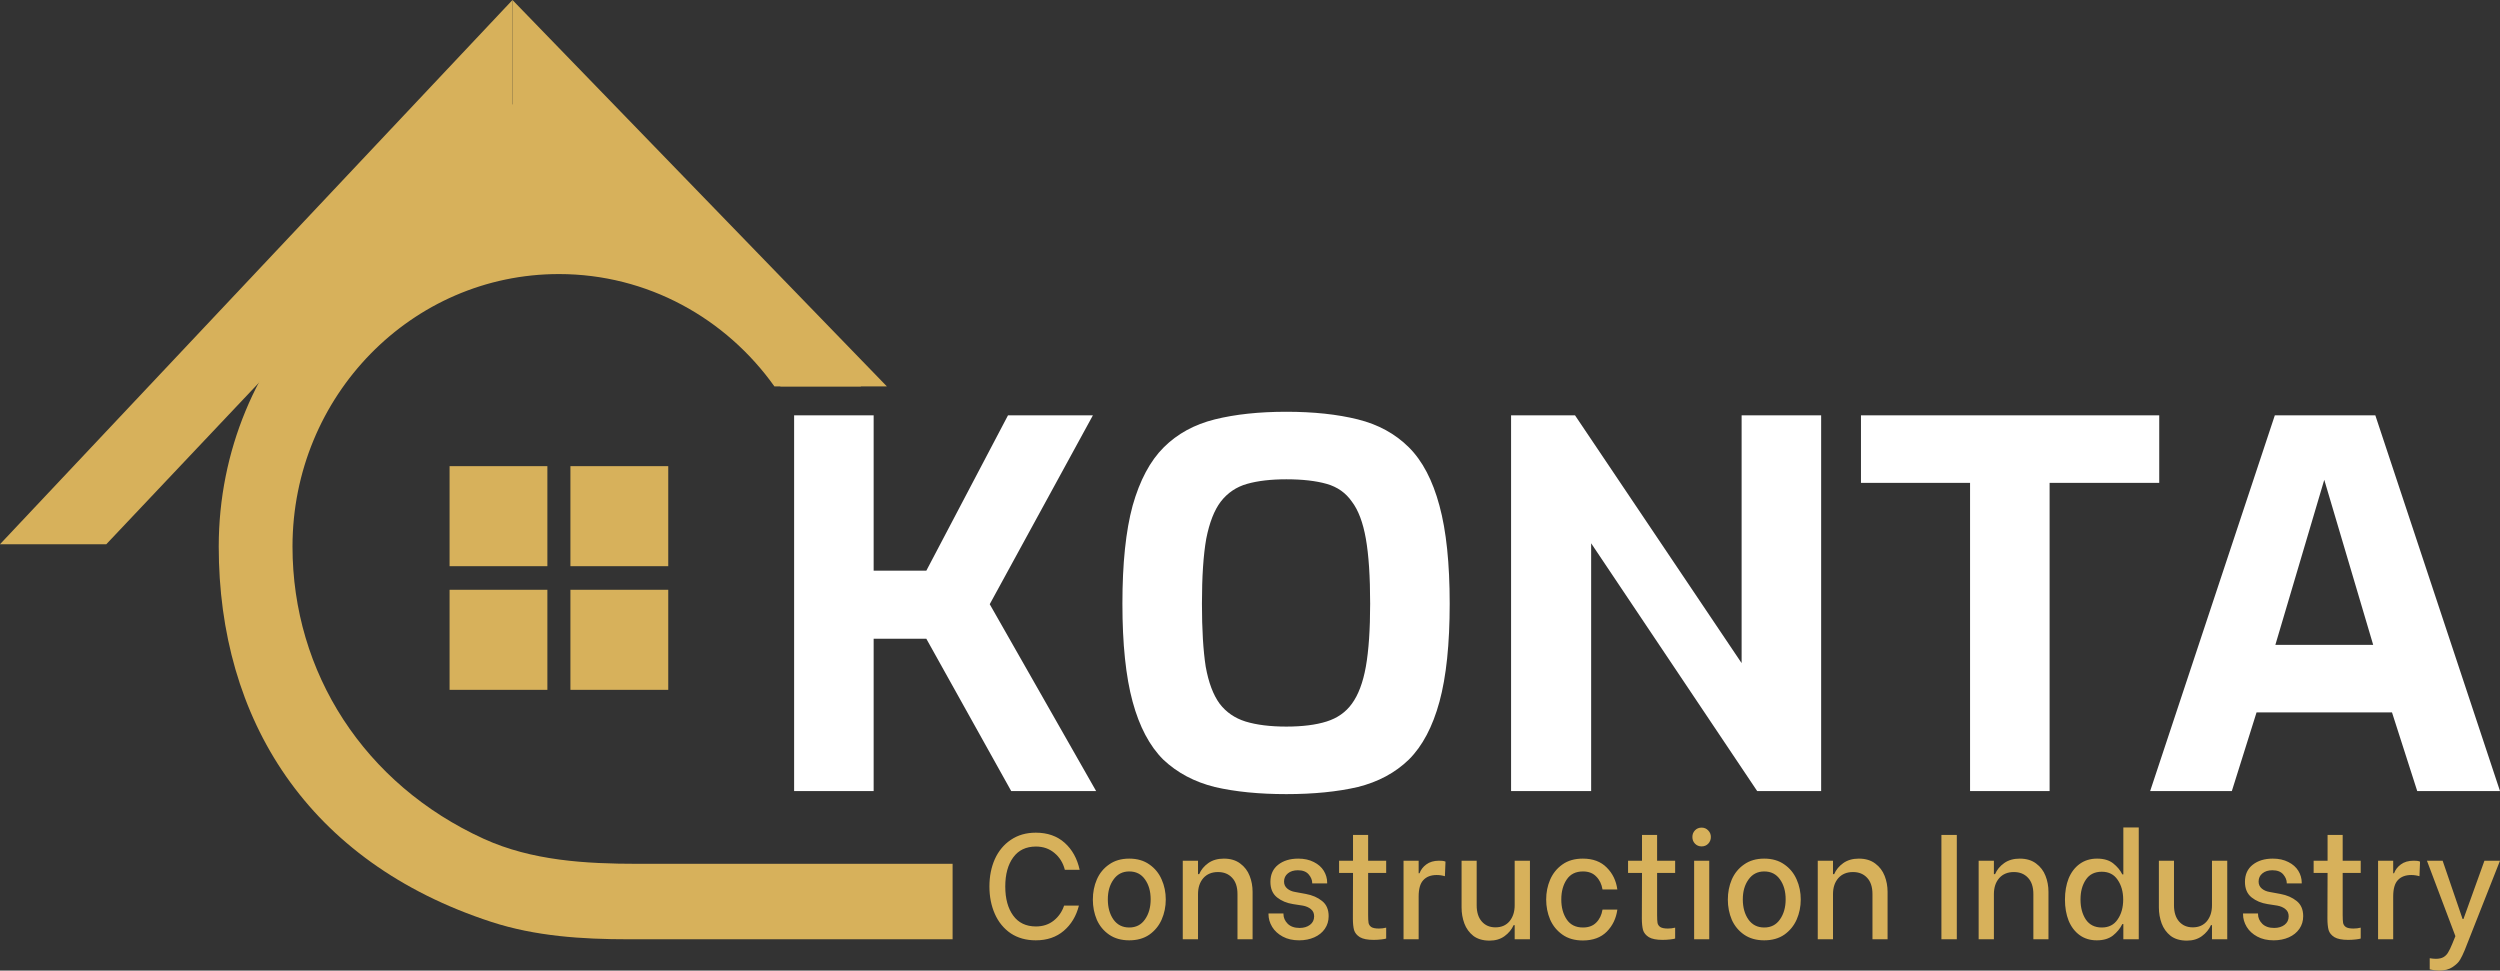 <svg width="170" height="66" viewBox="0 0 170 66" fill="none" xmlns="http://www.w3.org/2000/svg">
<rect x="0" y="0" width="170" height="66" fill="#333333" stroke="none"/>
<path d="M43.39 58.74C39.811 58.74 36.162 58.529 32.896 57.04C24.775 53.337 19.89 45.732 19.89 37.167C19.89 26.931 28.001 18.636 38.005 18.636C44.03 18.636 49.366 21.646 52.659 26.274H58.543C54.691 18.687 46.94 13.505 38.005 13.505C25.231 13.505 14.874 24.099 14.874 37.167C14.874 48.884 20.905 58.612 33.416 62.691C36.414 63.668 39.59 63.871 42.739 63.871H64.777V58.74H43.39Z" fill="#D7B15B"/>
<path d="M37.222 38.501H30.571V31.698H37.222V38.501Z" fill="#D7B15B"/>
<path d="M45.441 38.501H38.789V31.698H45.441V38.501Z" fill="#D7B15B"/>
<path d="M37.222 46.909H30.571V40.105H37.222V46.909Z" fill="#D7B15B"/>
<path d="M45.441 46.909H38.789V40.105H45.441V46.909Z" fill="#D7B15B"/>
<path d="M0 37.008L34.848 0V7.783L7.228 37.008H0Z" fill="#D7B15B"/>
<path d="M60.306 26.274L34.848 0V7.783L53.078 26.274H60.306Z" fill="#D7B15B"/>
<path d="M30.857 7.097H37.84L41.831 12.673V18.249H25.869V12.673L30.857 7.097Z" fill="#D7B15B"/>
<path d="M54 53.793V28.242H59.408V38.807H62.99L68.544 28.242H74.318L67.302 41.086L74.537 53.793H68.763L62.99 43.434H59.408V53.793H54ZM87.469 54C85.618 54 83.998 53.839 82.609 53.517C81.221 53.171 80.051 52.55 79.101 51.652C78.175 50.731 77.481 49.419 77.018 47.716C76.555 46.012 76.324 43.791 76.324 41.052C76.324 38.312 76.555 36.091 77.018 34.388C77.505 32.661 78.212 31.338 79.138 30.417C80.063 29.496 81.221 28.863 82.609 28.518C83.998 28.173 85.618 28 87.469 28C89.321 28 90.941 28.173 92.33 28.518C93.718 28.863 94.876 29.496 95.801 30.417C96.727 31.338 97.421 32.661 97.884 34.388C98.347 36.091 98.579 38.312 98.579 41.052C98.579 43.791 98.347 46.012 97.884 47.716C97.421 49.419 96.727 50.731 95.801 51.652C94.876 52.55 93.718 53.171 92.33 53.517C90.941 53.839 89.321 54 87.469 54ZM87.469 49.408C88.566 49.408 89.479 49.293 90.21 49.062C90.941 48.832 91.514 48.429 91.928 47.854C92.366 47.255 92.683 46.415 92.878 45.333C93.073 44.228 93.17 42.801 93.17 41.052C93.17 39.21 93.073 37.737 92.878 36.632C92.683 35.527 92.366 34.687 91.928 34.112C91.514 33.513 90.941 33.11 90.21 32.903C89.479 32.696 88.566 32.592 87.469 32.592C86.422 32.592 85.533 32.696 84.802 32.903C84.071 33.11 83.474 33.513 83.011 34.112C82.573 34.687 82.244 35.527 82.025 36.632C81.83 37.737 81.732 39.21 81.732 41.052C81.732 42.801 81.817 44.228 81.988 45.333C82.183 46.415 82.499 47.255 82.938 47.854C83.377 48.429 83.961 48.832 84.692 49.062C85.447 49.293 86.373 49.408 87.469 49.408ZM102.753 53.793V28.242H107.101L118.43 45.092V28.242H123.838V53.793H119.489L108.198 36.943V53.793H102.753ZM133.964 53.793V32.834H126.546V28.242H146.828V32.834H139.373V53.793H133.964ZM146.21 53.793L154.688 28.242H161.522L170 53.793H164.372L162.655 48.441H153.446L151.765 53.793H146.21ZM154.725 43.849H161.376L158.05 32.627L154.725 43.849Z" fill="white"/>
<path d="M70.433 63.942C69.775 63.942 69.206 63.783 68.727 63.465C68.255 63.141 67.896 62.702 67.65 62.148C67.404 61.593 67.281 60.971 67.281 60.282C67.281 59.593 67.404 58.971 67.65 58.417C67.903 57.862 68.265 57.426 68.737 57.109C69.216 56.784 69.781 56.622 70.433 56.622C71.231 56.622 71.887 56.852 72.399 57.312C72.911 57.771 73.25 58.383 73.416 59.147H72.409C72.289 58.673 72.053 58.292 71.7 58.001C71.354 57.71 70.935 57.565 70.443 57.565C69.772 57.565 69.256 57.812 68.897 58.305C68.538 58.798 68.358 59.458 68.358 60.282C68.358 61.107 68.538 61.766 68.897 62.259C69.256 62.752 69.772 62.999 70.443 62.999C70.915 62.999 71.318 62.867 71.65 62.604C71.983 62.34 72.219 61.999 72.359 61.58H73.366C73.187 62.289 72.844 62.861 72.339 63.293C71.833 63.726 71.198 63.942 70.433 63.942ZM76.788 63.942C76.25 63.942 75.794 63.813 75.422 63.557C75.049 63.3 74.77 62.962 74.584 62.543C74.404 62.117 74.314 61.661 74.314 61.174C74.314 60.681 74.404 60.225 74.584 59.806C74.77 59.38 75.049 59.038 75.422 58.782C75.794 58.518 76.25 58.386 76.788 58.386C77.327 58.386 77.783 58.518 78.155 58.782C78.528 59.038 78.807 59.38 78.993 59.806C79.179 60.225 79.272 60.678 79.272 61.164C79.272 61.651 79.179 62.107 78.993 62.533C78.807 62.952 78.528 63.293 78.155 63.557C77.783 63.813 77.327 63.942 76.788 63.942ZM76.788 63.07C77.247 63.07 77.603 62.888 77.856 62.523C78.115 62.158 78.245 61.701 78.245 61.154C78.245 60.606 78.115 60.154 77.856 59.795C77.603 59.437 77.247 59.258 76.788 59.258C76.336 59.258 75.98 59.441 75.721 59.806C75.462 60.164 75.332 60.613 75.332 61.154C75.332 61.701 75.458 62.158 75.711 62.523C75.97 62.888 76.329 63.07 76.788 63.07ZM80.428 58.528H81.465V59.441H81.545C81.671 59.143 81.878 58.893 82.164 58.69C82.45 58.488 82.802 58.386 83.221 58.386C83.673 58.386 84.046 58.498 84.338 58.721C84.631 58.937 84.844 59.218 84.977 59.562C85.11 59.9 85.176 60.262 85.176 60.647V63.871H84.149V60.799C84.149 60.312 84.026 59.941 83.78 59.684C83.54 59.427 83.221 59.299 82.822 59.299C82.403 59.299 82.07 59.437 81.824 59.714C81.585 59.991 81.465 60.353 81.465 60.799V63.871H80.428V58.528ZM88.343 63.942C87.911 63.942 87.538 63.858 87.226 63.688C86.913 63.52 86.674 63.3 86.507 63.029C86.341 62.752 86.258 62.465 86.258 62.168V62.117H87.275V62.158C87.275 62.401 87.372 62.621 87.565 62.817C87.758 63.006 88.027 63.1 88.373 63.1C88.659 63.1 88.895 63.029 89.081 62.888C89.267 62.746 89.361 62.553 89.361 62.31C89.361 62.1 89.287 61.938 89.141 61.823C88.995 61.701 88.808 61.62 88.582 61.58L87.924 61.478C87.498 61.411 87.136 61.259 86.837 61.022C86.537 60.779 86.388 60.427 86.388 59.968C86.388 59.468 86.564 59.079 86.916 58.802C87.269 58.525 87.724 58.386 88.283 58.386C88.689 58.386 89.041 58.464 89.341 58.619C89.64 58.768 89.866 58.968 90.019 59.218C90.172 59.468 90.248 59.738 90.248 60.029V60.069H89.231V60.049C89.231 59.846 89.151 59.65 88.991 59.461C88.832 59.272 88.586 59.177 88.253 59.177C87.974 59.177 87.748 59.248 87.575 59.39C87.402 59.532 87.315 59.718 87.315 59.947C87.315 60.144 87.389 60.302 87.535 60.424C87.681 60.546 87.864 60.623 88.084 60.657L88.802 60.789C89.241 60.87 89.607 61.029 89.899 61.266C90.199 61.502 90.348 61.847 90.348 62.3C90.348 62.624 90.262 62.911 90.089 63.161C89.916 63.411 89.677 63.604 89.371 63.739C89.065 63.874 88.722 63.942 88.343 63.942ZM93.033 59.359V62.218C93.033 62.469 93.043 62.651 93.063 62.766C93.09 62.881 93.153 62.972 93.252 63.04C93.359 63.107 93.532 63.141 93.771 63.141C93.938 63.141 94.1 63.121 94.26 63.08V63.82C94.214 63.841 94.104 63.861 93.931 63.881C93.758 63.901 93.585 63.912 93.412 63.912C92.993 63.912 92.681 63.851 92.474 63.729C92.268 63.601 92.135 63.438 92.075 63.242C92.022 63.04 91.996 62.776 91.996 62.452L92.005 59.359H91.058V58.528H92.005V56.774H93.033V58.528H94.26V59.359H93.033ZM95.441 58.528H96.468V59.38H96.528C96.615 59.143 96.768 58.944 96.987 58.782C97.213 58.613 97.503 58.528 97.855 58.528C97.948 58.528 98.028 58.532 98.094 58.538C98.161 58.545 98.228 58.562 98.294 58.589L98.254 59.583C98.075 59.529 97.888 59.501 97.695 59.501C97.303 59.501 97.001 59.616 96.788 59.846C96.575 60.069 96.468 60.441 96.468 60.961V63.871H95.441V58.528ZM104.036 63.871H102.998V62.908H102.928C102.796 63.205 102.589 63.455 102.31 63.658C102.031 63.861 101.691 63.962 101.292 63.962C100.84 63.962 100.471 63.854 100.185 63.638C99.906 63.415 99.703 63.134 99.576 62.796C99.45 62.452 99.387 62.09 99.387 61.712V58.528H100.414V61.559C100.414 62.033 100.531 62.401 100.764 62.665C100.996 62.928 101.305 63.06 101.691 63.06C102.097 63.06 102.417 62.921 102.649 62.644C102.882 62.36 102.998 61.999 102.998 61.559V58.528H104.036V63.871ZM107.634 63.952C107.082 63.952 106.62 63.82 106.248 63.557C105.874 63.293 105.595 62.952 105.41 62.533C105.23 62.107 105.14 61.651 105.14 61.164C105.14 60.684 105.23 60.235 105.41 59.816C105.595 59.39 105.874 59.045 106.248 58.782C106.62 58.518 107.082 58.386 107.634 58.386C108.319 58.386 108.861 58.589 109.26 58.995C109.66 59.393 109.899 59.89 109.979 60.485H108.971C108.911 60.12 108.768 59.826 108.542 59.603C108.323 59.373 108.023 59.258 107.644 59.258C107.151 59.258 106.782 59.441 106.537 59.806C106.291 60.171 106.168 60.623 106.168 61.164C106.168 61.705 106.291 62.158 106.537 62.523C106.782 62.888 107.151 63.07 107.644 63.07C108.023 63.07 108.323 62.959 108.542 62.736C108.768 62.513 108.911 62.218 108.971 61.853H109.979C109.899 62.448 109.66 62.948 109.26 63.354C108.861 63.753 108.319 63.952 107.634 63.952ZM112.683 59.359V62.218C112.683 62.469 112.693 62.651 112.713 62.766C112.74 62.881 112.803 62.972 112.903 63.04C113.01 63.107 113.182 63.141 113.422 63.141C113.588 63.141 113.751 63.121 113.91 63.08V63.82C113.865 63.841 113.755 63.861 113.581 63.881C113.409 63.901 113.236 63.912 113.062 63.912C112.643 63.912 112.331 63.851 112.125 63.729C111.919 63.601 111.786 63.438 111.726 63.242C111.673 63.04 111.646 62.776 111.646 62.452L111.656 59.359H110.708V58.528H111.656V56.774H112.683V58.528H113.91V59.359H112.683ZM115.201 58.528H116.229V63.871H115.201V58.528ZM115.71 57.555C115.531 57.555 115.381 57.494 115.261 57.372C115.142 57.251 115.082 57.099 115.082 56.916C115.082 56.734 115.142 56.582 115.261 56.46C115.381 56.338 115.531 56.278 115.71 56.278C115.89 56.278 116.039 56.342 116.159 56.47C116.279 56.592 116.339 56.74 116.339 56.916C116.339 57.092 116.279 57.244 116.159 57.372C116.039 57.494 115.89 57.555 115.71 57.555ZM119.967 63.942C119.428 63.942 118.974 63.813 118.6 63.557C118.228 63.3 117.949 62.962 117.762 62.543C117.583 62.117 117.493 61.661 117.493 61.174C117.493 60.681 117.583 60.225 117.762 59.806C117.949 59.38 118.228 59.038 118.6 58.782C118.974 58.518 119.428 58.386 119.967 58.386C120.506 58.386 120.962 58.518 121.334 58.782C121.707 59.038 121.986 59.38 122.172 59.806C122.359 60.225 122.451 60.678 122.451 61.164C122.451 61.651 122.359 62.107 122.172 62.533C121.986 62.952 121.707 63.293 121.334 63.557C120.962 63.813 120.506 63.942 119.967 63.942ZM119.967 63.07C120.426 63.07 120.782 62.888 121.035 62.523C121.294 62.158 121.424 61.701 121.424 61.154C121.424 60.606 121.294 60.154 121.035 59.795C120.782 59.437 120.426 59.258 119.967 59.258C119.515 59.258 119.159 59.441 118.9 59.806C118.64 60.164 118.511 60.613 118.511 61.154C118.511 61.701 118.637 62.158 118.89 62.523C119.149 62.888 119.508 63.07 119.967 63.07ZM123.607 58.528H124.644V59.441H124.724C124.851 59.143 125.057 58.893 125.342 58.69C125.629 58.488 125.981 58.386 126.4 58.386C126.853 58.386 127.225 58.498 127.517 58.721C127.811 58.937 128.023 59.218 128.156 59.562C128.289 59.9 128.355 60.262 128.355 60.647V63.871H127.328V60.799C127.328 60.312 127.205 59.941 126.959 59.684C126.719 59.427 126.4 59.299 126.001 59.299C125.582 59.299 125.25 59.437 125.003 59.714C124.764 59.991 124.644 60.353 124.644 60.799V63.871H123.607V58.528ZM132.016 56.774H133.063V63.871H132.016V56.774ZM134.548 58.528H135.585V59.441H135.665C135.792 59.143 135.997 58.893 136.284 58.69C136.57 58.488 136.922 58.386 137.341 58.386C137.793 58.386 138.166 58.498 138.458 58.721C138.751 58.937 138.964 59.218 139.097 59.562C139.23 59.9 139.296 60.262 139.296 60.647V63.871H138.269V60.799C138.269 60.312 138.146 59.941 137.9 59.684C137.66 59.427 137.341 59.299 136.942 59.299C136.523 59.299 136.191 59.437 135.944 59.714C135.705 59.991 135.585 60.353 135.585 60.799V63.871H134.548V58.528ZM142.582 63.942C142.13 63.942 141.741 63.824 141.414 63.587C141.089 63.351 140.84 63.023 140.666 62.604C140.501 62.185 140.417 61.708 140.417 61.174C140.417 60.634 140.501 60.154 140.666 59.735C140.84 59.316 141.089 58.988 141.414 58.751C141.748 58.508 142.143 58.386 142.602 58.386C143.061 58.386 143.427 58.494 143.699 58.711C143.972 58.927 144.178 59.177 144.318 59.461H144.387V56.267H145.435V63.871H144.387V62.837H144.318C144.172 63.134 143.958 63.395 143.679 63.618C143.4 63.834 143.035 63.942 142.582 63.942ZM142.921 63.07C143.394 63.07 143.753 62.888 143.998 62.523C144.252 62.158 144.377 61.708 144.377 61.174C144.377 60.64 144.252 60.191 143.998 59.826C143.753 59.461 143.394 59.278 142.921 59.278C142.436 59.278 142.073 59.461 141.833 59.826C141.594 60.184 141.474 60.63 141.474 61.164C141.474 61.705 141.594 62.158 141.833 62.523C142.08 62.888 142.442 63.07 142.921 63.07ZM151.453 63.871H150.415V62.908H150.345C150.213 63.205 150.006 63.455 149.727 63.658C149.447 63.861 149.108 63.962 148.709 63.962C148.257 63.962 147.888 63.854 147.602 63.638C147.322 63.415 147.12 63.134 146.993 62.796C146.868 62.452 146.804 62.09 146.804 61.712V58.528H147.831V61.559C147.831 62.033 147.948 62.401 148.18 62.665C148.414 62.928 148.723 63.06 149.108 63.06C149.514 63.06 149.834 62.921 150.066 62.644C150.299 62.36 150.415 61.999 150.415 61.559V58.528H151.453V63.871ZM154.612 63.942C154.179 63.942 153.807 63.858 153.495 63.688C153.182 63.52 152.942 63.3 152.777 63.029C152.61 62.752 152.527 62.465 152.527 62.168V62.117H153.545V62.158C153.545 62.401 153.641 62.621 153.834 62.817C154.027 63.006 154.296 63.1 154.642 63.1C154.927 63.1 155.164 63.029 155.35 62.888C155.536 62.746 155.63 62.553 155.63 62.31C155.63 62.1 155.556 61.938 155.41 61.823C155.264 61.701 155.077 61.62 154.852 61.58L154.193 61.478C153.767 61.411 153.405 61.259 153.106 61.022C152.806 60.779 152.657 60.427 152.657 59.968C152.657 59.468 152.832 59.079 153.186 58.802C153.538 58.525 153.994 58.386 154.552 58.386C154.957 58.386 155.311 58.464 155.61 58.619C155.909 58.768 156.135 58.968 156.288 59.218C156.441 59.468 156.518 59.738 156.518 60.029V60.069H155.5V60.049C155.5 59.846 155.42 59.65 155.261 59.461C155.101 59.272 154.855 59.177 154.522 59.177C154.243 59.177 154.017 59.248 153.844 59.39C153.67 59.532 153.585 59.718 153.585 59.947C153.585 60.144 153.657 60.302 153.804 60.424C153.95 60.546 154.133 60.623 154.353 60.657L155.071 60.789C155.51 60.87 155.875 61.029 156.169 61.266C156.468 61.502 156.617 61.847 156.617 62.3C156.617 62.624 156.531 62.911 156.358 63.161C156.185 63.411 155.945 63.604 155.64 63.739C155.334 63.874 154.991 63.942 154.612 63.942ZM159.302 59.359V62.218C159.302 62.469 159.312 62.651 159.332 62.766C159.359 62.881 159.422 62.972 159.522 63.04C159.628 63.107 159.801 63.141 160.04 63.141C160.207 63.141 160.37 63.121 160.529 63.08V63.82C160.482 63.841 160.373 63.861 160.2 63.881C160.027 63.901 159.854 63.912 159.681 63.912C159.262 63.912 158.95 63.851 158.743 63.729C158.537 63.601 158.404 63.438 158.344 63.242C158.292 63.04 158.265 62.776 158.265 62.452L158.275 59.359H157.327V58.528H158.275V56.774H159.302V58.528H160.529V59.359H159.302ZM161.709 58.528H162.737V59.38H162.797C162.884 59.143 163.036 58.944 163.256 58.782C163.482 58.613 163.772 58.528 164.124 58.528C164.218 58.528 164.297 58.532 164.363 58.538C164.43 58.545 164.497 58.562 164.563 58.589L164.523 59.583C164.343 59.529 164.158 59.501 163.964 59.501C163.572 59.501 163.27 59.616 163.056 59.846C162.844 60.069 162.737 60.441 162.737 60.961V63.871H161.709V58.528ZM167.596 64.621C167.49 64.878 167.386 65.091 167.286 65.26C167.186 65.436 167.017 65.601 166.777 65.757C166.545 65.919 166.239 66 165.86 66C165.66 66 165.448 65.973 165.221 65.919V65.159C165.381 65.186 165.52 65.199 165.64 65.199C165.86 65.199 166.036 65.159 166.169 65.078C166.303 64.996 166.405 64.888 166.478 64.753C166.558 64.625 166.648 64.439 166.748 64.195L166.967 63.658L165.032 58.528H166.099L167.456 62.492H167.516L168.942 58.528H170L167.596 64.621Z" fill="#D7B15B"/>
</svg>
